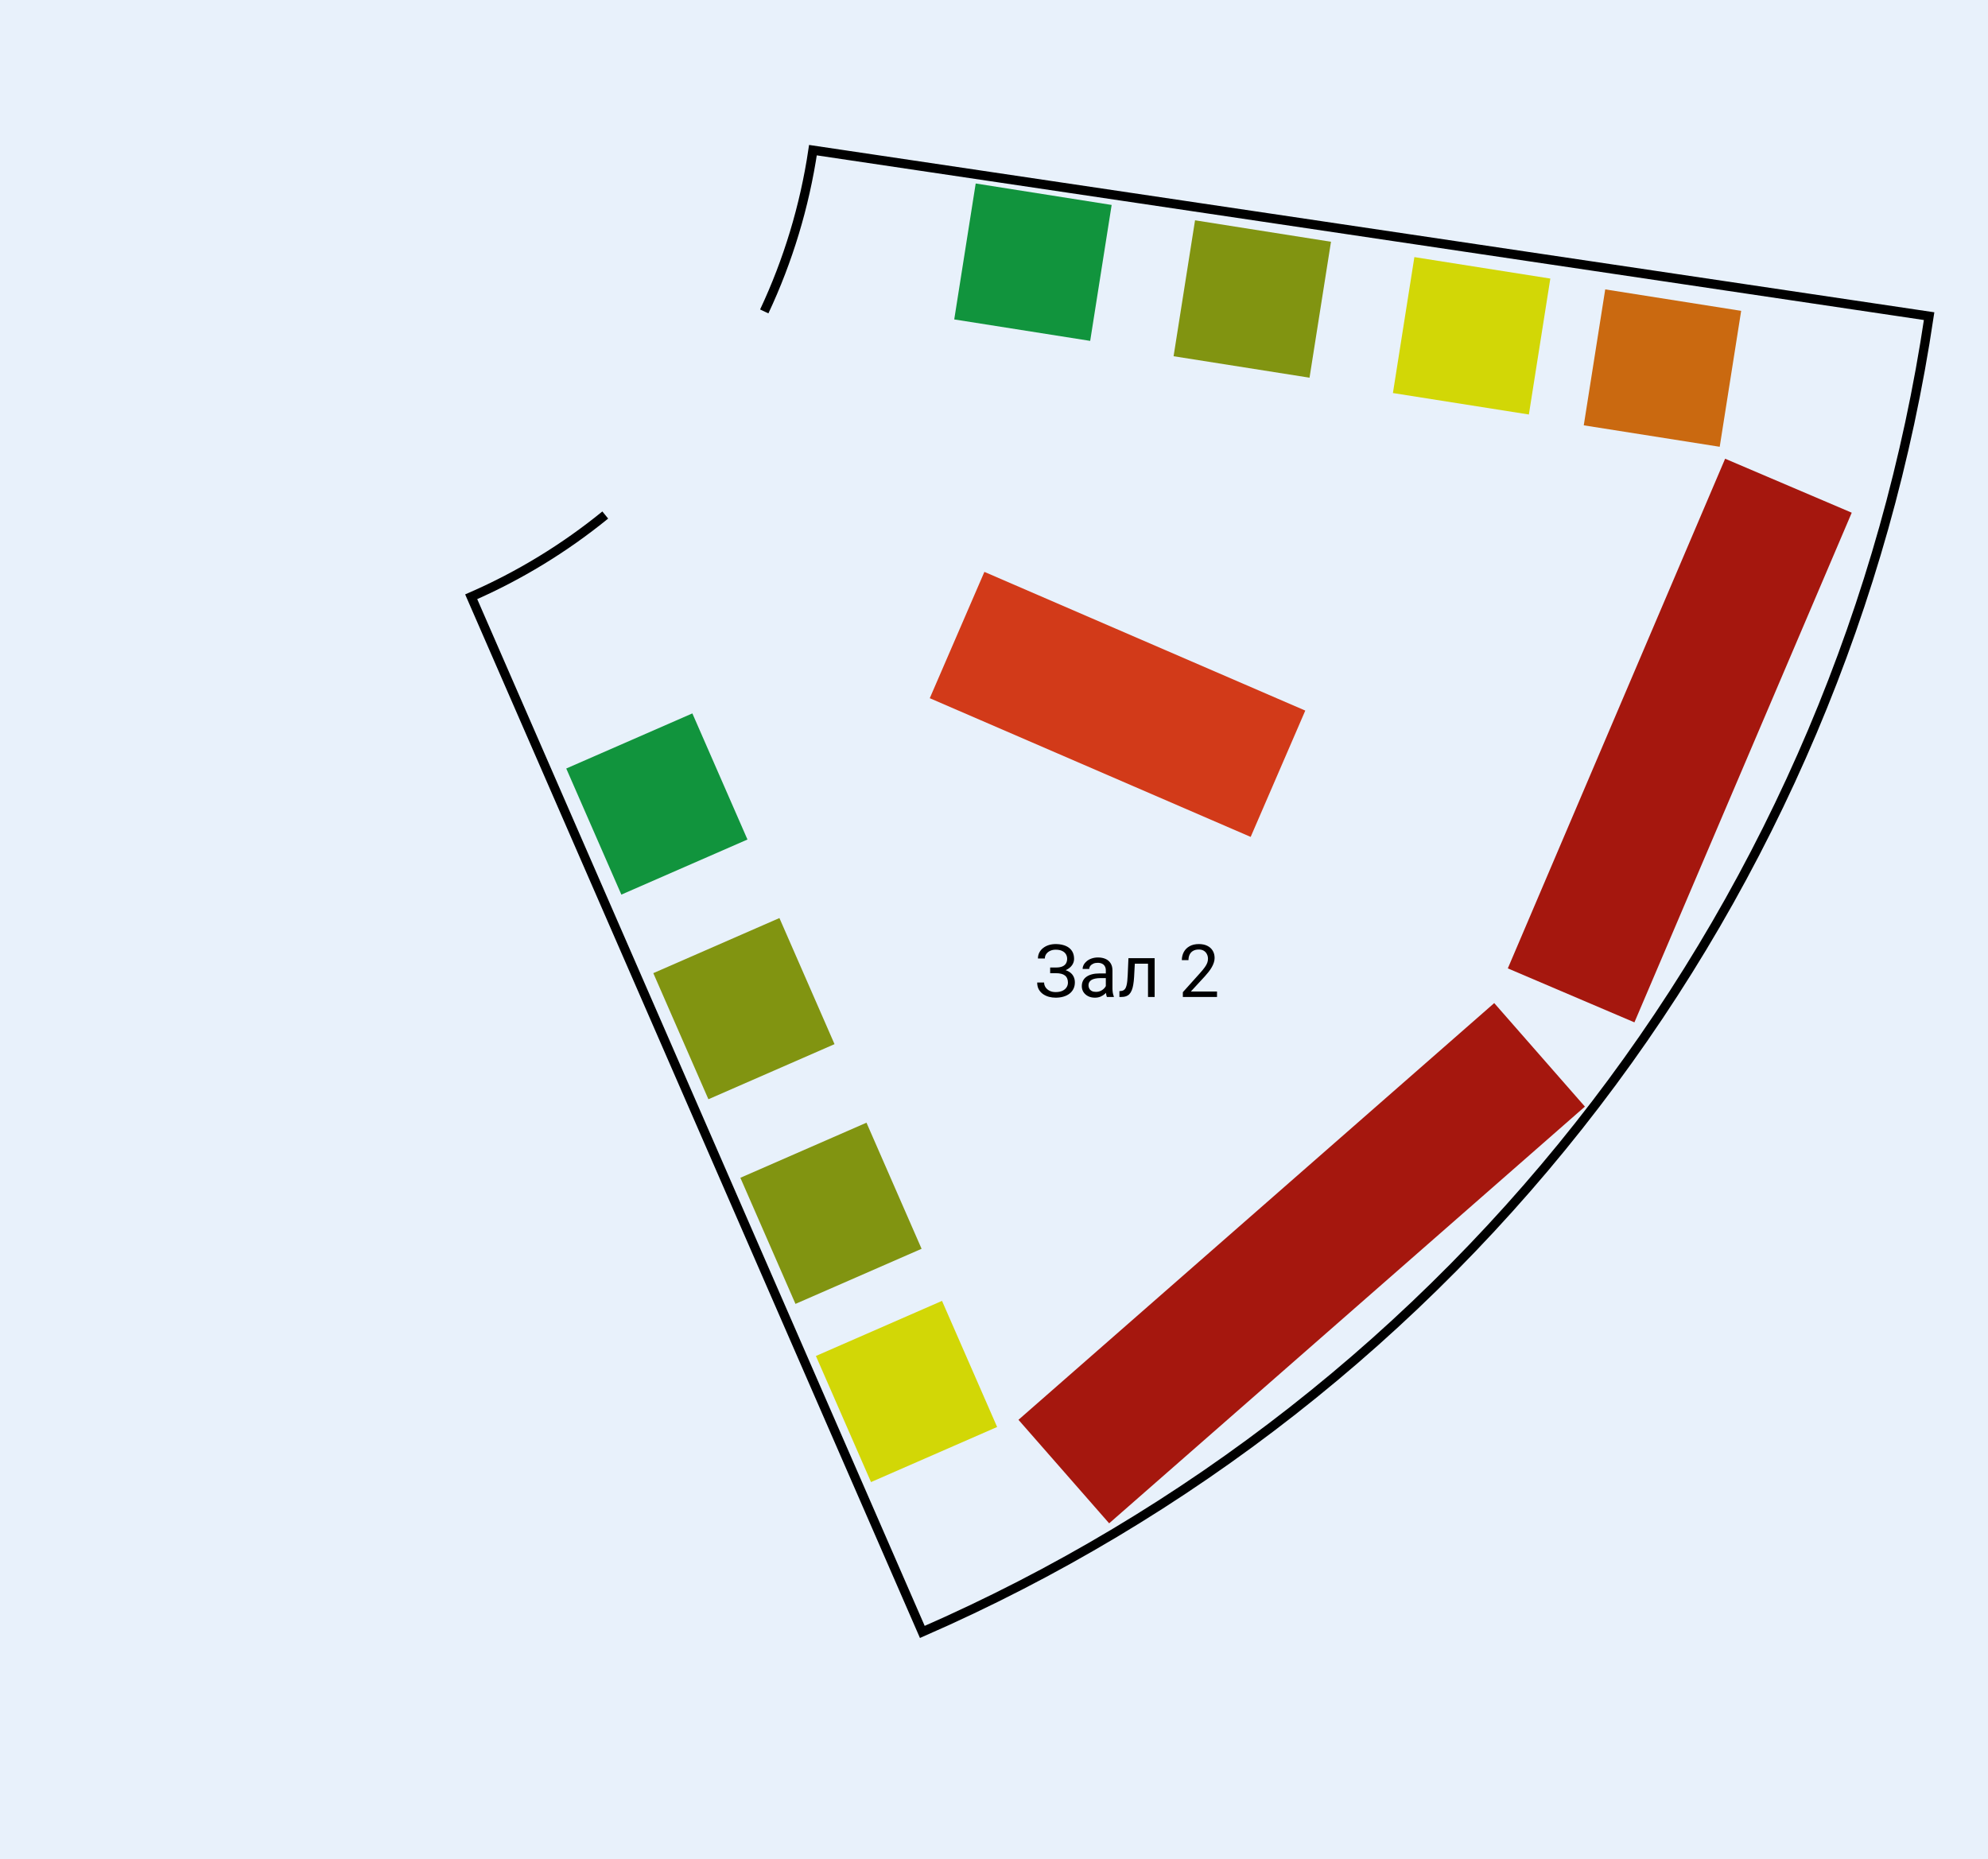 <svg width="650" height="608" viewBox="0 0 650 608" fill="none" xmlns="http://www.w3.org/2000/svg">
<rect width="650" height="608" fill="#1976D2" fill-opacity="0.1"/>
<path d="M249.883 101.831C257.692 85.186 263.074 67.428 265.8 49.099L630.751 103.38C616.806 197.136 579.278 285.811 521.695 361.074C464.112 436.336 388.362 495.716 301.565 533.632L154.064 195.139C169.88 188.23 184.615 179.222 197.896 168.407" stroke="black" stroke-width="3"/>
<rect x="266.768" y="443.395" width="45" height="45" transform="rotate(-23.602 266.768 443.395)" fill="#D2D706"/>
<rect x="517.83" y="139.079" width="45" height="45" transform="rotate(-81.03 517.83 139.079)" fill="#CA6910"/>
<rect x="242.071" y="385.128" width="45" height="45" transform="rotate(-23.602 242.071 385.128)" fill="#819411"/>
<rect x="455.432" y="128.522" width="45" height="45" transform="rotate(-81.03 455.432 128.522)" fill="#D2D706"/>
<rect x="213.605" y="318.212" width="45" height="45" transform="rotate(-23.602 213.605 318.212)" fill="#819411"/>
<rect x="383.716" y="116.486" width="45" height="45" transform="rotate(-81.03 383.716 116.486)" fill="#819411"/>
<rect x="185.141" y="251.296" width="45" height="45" transform="rotate(-23.602 185.141 251.296)" fill="#11943D"/>
<rect x="312" y="104.45" width="45" height="45" transform="rotate(-81.03 312 104.45)" fill="#11943D"/>
<rect x="304" y="228.306" width="45" height="114.304" transform="rotate(-66.621 304 228.306)" fill="#D23A19"/>
<rect x="488.554" y="328" width="45" height="206.799" transform="rotate(48.781 488.554 328)" fill="#A5170E"/>
<rect x="564.052" y="150" width="45" height="181.169" transform="rotate(23.091 564.052 150)" fill="#A5170E"/>
<path d="M345.391 317.809H343.363V316.367H345.309C346.168 316.367 346.863 316.246 347.395 316.004C347.926 315.762 348.312 315.426 348.555 314.996C348.797 314.566 348.918 314.07 348.918 313.508C348.918 312.969 348.785 312.477 348.52 312.031C348.254 311.578 347.844 311.219 347.289 310.953C346.734 310.68 346.02 310.543 345.145 310.543C344.488 310.543 343.895 310.668 343.363 310.918C342.832 311.16 342.41 311.5 342.098 311.938C341.785 312.367 341.629 312.863 341.629 313.426H339.367C339.367 312.699 339.52 312.047 339.824 311.469C340.129 310.883 340.547 310.387 341.078 309.98C341.609 309.566 342.223 309.25 342.918 309.031C343.621 308.812 344.363 308.703 345.145 308.703C346.059 308.703 346.887 308.809 347.629 309.02C348.371 309.223 349.008 309.527 349.539 309.934C350.07 310.34 350.477 310.844 350.758 311.445C351.039 312.047 351.18 312.746 351.18 313.543C351.18 314.129 351.043 314.68 350.77 315.195C350.496 315.711 350.105 316.164 349.598 316.555C349.09 316.945 348.48 317.254 347.77 317.48C347.059 317.699 346.266 317.809 345.391 317.809ZM343.363 316.812H345.391C346.352 316.812 347.207 316.91 347.957 317.105C348.707 317.301 349.34 317.586 349.855 317.961C350.371 318.336 350.762 318.801 351.027 319.355C351.301 319.902 351.438 320.531 351.438 321.242C351.438 322.039 351.281 322.746 350.969 323.363C350.664 323.98 350.23 324.504 349.668 324.934C349.105 325.363 348.438 325.688 347.664 325.906C346.898 326.125 346.059 326.234 345.145 326.234C344.41 326.234 343.684 326.141 342.965 325.953C342.254 325.758 341.609 325.461 341.031 325.062C340.453 324.656 339.988 324.141 339.637 323.516C339.293 322.891 339.121 322.141 339.121 321.266H341.383C341.383 321.836 341.539 322.359 341.852 322.836C342.172 323.312 342.613 323.695 343.176 323.984C343.738 324.266 344.395 324.406 345.145 324.406C346.004 324.406 346.73 324.273 347.324 324.008C347.926 323.734 348.383 323.363 348.695 322.895C349.016 322.418 349.176 321.883 349.176 321.289C349.176 320.766 349.09 320.312 348.918 319.93C348.754 319.539 348.508 319.219 348.18 318.969C347.859 318.719 347.457 318.535 346.973 318.418C346.496 318.293 345.941 318.23 345.309 318.23H343.363V316.812ZM361.562 323.832V317.305C361.562 316.805 361.461 316.371 361.258 316.004C361.062 315.629 360.766 315.34 360.367 315.137C359.969 314.934 359.477 314.832 358.891 314.832C358.344 314.832 357.863 314.926 357.449 315.113C357.043 315.301 356.723 315.547 356.488 315.852C356.262 316.156 356.148 316.484 356.148 316.836H353.98C353.98 316.383 354.098 315.934 354.332 315.488C354.566 315.043 354.902 314.641 355.34 314.281C355.785 313.914 356.316 313.625 356.934 313.414C357.559 313.195 358.254 313.086 359.02 313.086C359.941 313.086 360.754 313.242 361.457 313.555C362.168 313.867 362.723 314.34 363.121 314.973C363.527 315.598 363.73 316.383 363.73 317.328V323.234C363.73 323.656 363.766 324.105 363.836 324.582C363.914 325.059 364.027 325.469 364.176 325.812V326H361.914C361.805 325.75 361.719 325.418 361.656 325.004C361.594 324.582 361.562 324.191 361.562 323.832ZM361.938 318.312L361.961 319.836H359.77C359.152 319.836 358.602 319.887 358.117 319.988C357.633 320.082 357.227 320.227 356.898 320.422C356.57 320.617 356.32 320.863 356.148 321.16C355.977 321.449 355.891 321.789 355.891 322.18C355.891 322.578 355.98 322.941 356.16 323.27C356.34 323.598 356.609 323.859 356.969 324.055C357.336 324.242 357.785 324.336 358.316 324.336C358.98 324.336 359.566 324.195 360.074 323.914C360.582 323.633 360.984 323.289 361.281 322.883C361.586 322.477 361.75 322.082 361.773 321.699L362.699 322.742C362.645 323.07 362.496 323.434 362.254 323.832C362.012 324.23 361.688 324.613 361.281 324.98C360.883 325.34 360.406 325.641 359.852 325.883C359.305 326.117 358.688 326.234 358 326.234C357.141 326.234 356.387 326.066 355.738 325.73C355.098 325.395 354.598 324.945 354.238 324.383C353.887 323.812 353.711 323.176 353.711 322.473C353.711 321.793 353.844 321.195 354.109 320.68C354.375 320.156 354.758 319.723 355.258 319.379C355.758 319.027 356.359 318.762 357.062 318.582C357.766 318.402 358.551 318.312 359.418 318.312H361.938ZM375.613 313.32V315.113H369.484V313.32H375.613ZM377.523 313.32V326H375.355V313.32H377.523ZM368.957 313.32H371.137L370.809 319.438C370.754 320.383 370.664 321.219 370.539 321.945C370.422 322.664 370.258 323.281 370.047 323.797C369.844 324.312 369.586 324.734 369.273 325.062C368.969 325.383 368.602 325.621 368.172 325.777C367.742 325.926 367.246 326 366.684 326H366.004V324.09L366.473 324.055C366.809 324.031 367.094 323.953 367.328 323.82C367.57 323.688 367.773 323.492 367.938 323.234C368.102 322.969 368.234 322.629 368.336 322.215C368.445 321.801 368.527 321.309 368.582 320.738C368.645 320.168 368.691 319.504 368.723 318.746L368.957 313.32ZM397.914 324.219V326H386.746V324.441L392.336 318.219C393.023 317.453 393.555 316.805 393.93 316.273C394.312 315.734 394.578 315.254 394.727 314.832C394.883 314.402 394.961 313.965 394.961 313.52C394.961 312.957 394.844 312.449 394.609 311.996C394.383 311.535 394.047 311.168 393.602 310.895C393.156 310.621 392.617 310.484 391.984 310.484C391.227 310.484 390.594 310.633 390.086 310.93C389.586 311.219 389.211 311.625 388.961 312.148C388.711 312.672 388.586 313.273 388.586 313.953H386.418C386.418 312.992 386.629 312.113 387.051 311.316C387.473 310.52 388.098 309.887 388.926 309.418C389.754 308.941 390.773 308.703 391.984 308.703C393.062 308.703 393.984 308.895 394.75 309.277C395.516 309.652 396.102 310.184 396.508 310.871C396.922 311.551 397.129 312.348 397.129 313.262C397.129 313.762 397.043 314.27 396.871 314.785C396.707 315.293 396.477 315.801 396.18 316.309C395.891 316.816 395.551 317.316 395.16 317.809C394.777 318.301 394.367 318.785 393.93 319.262L389.359 324.219H397.914Z" fill="black"/>
</svg>
